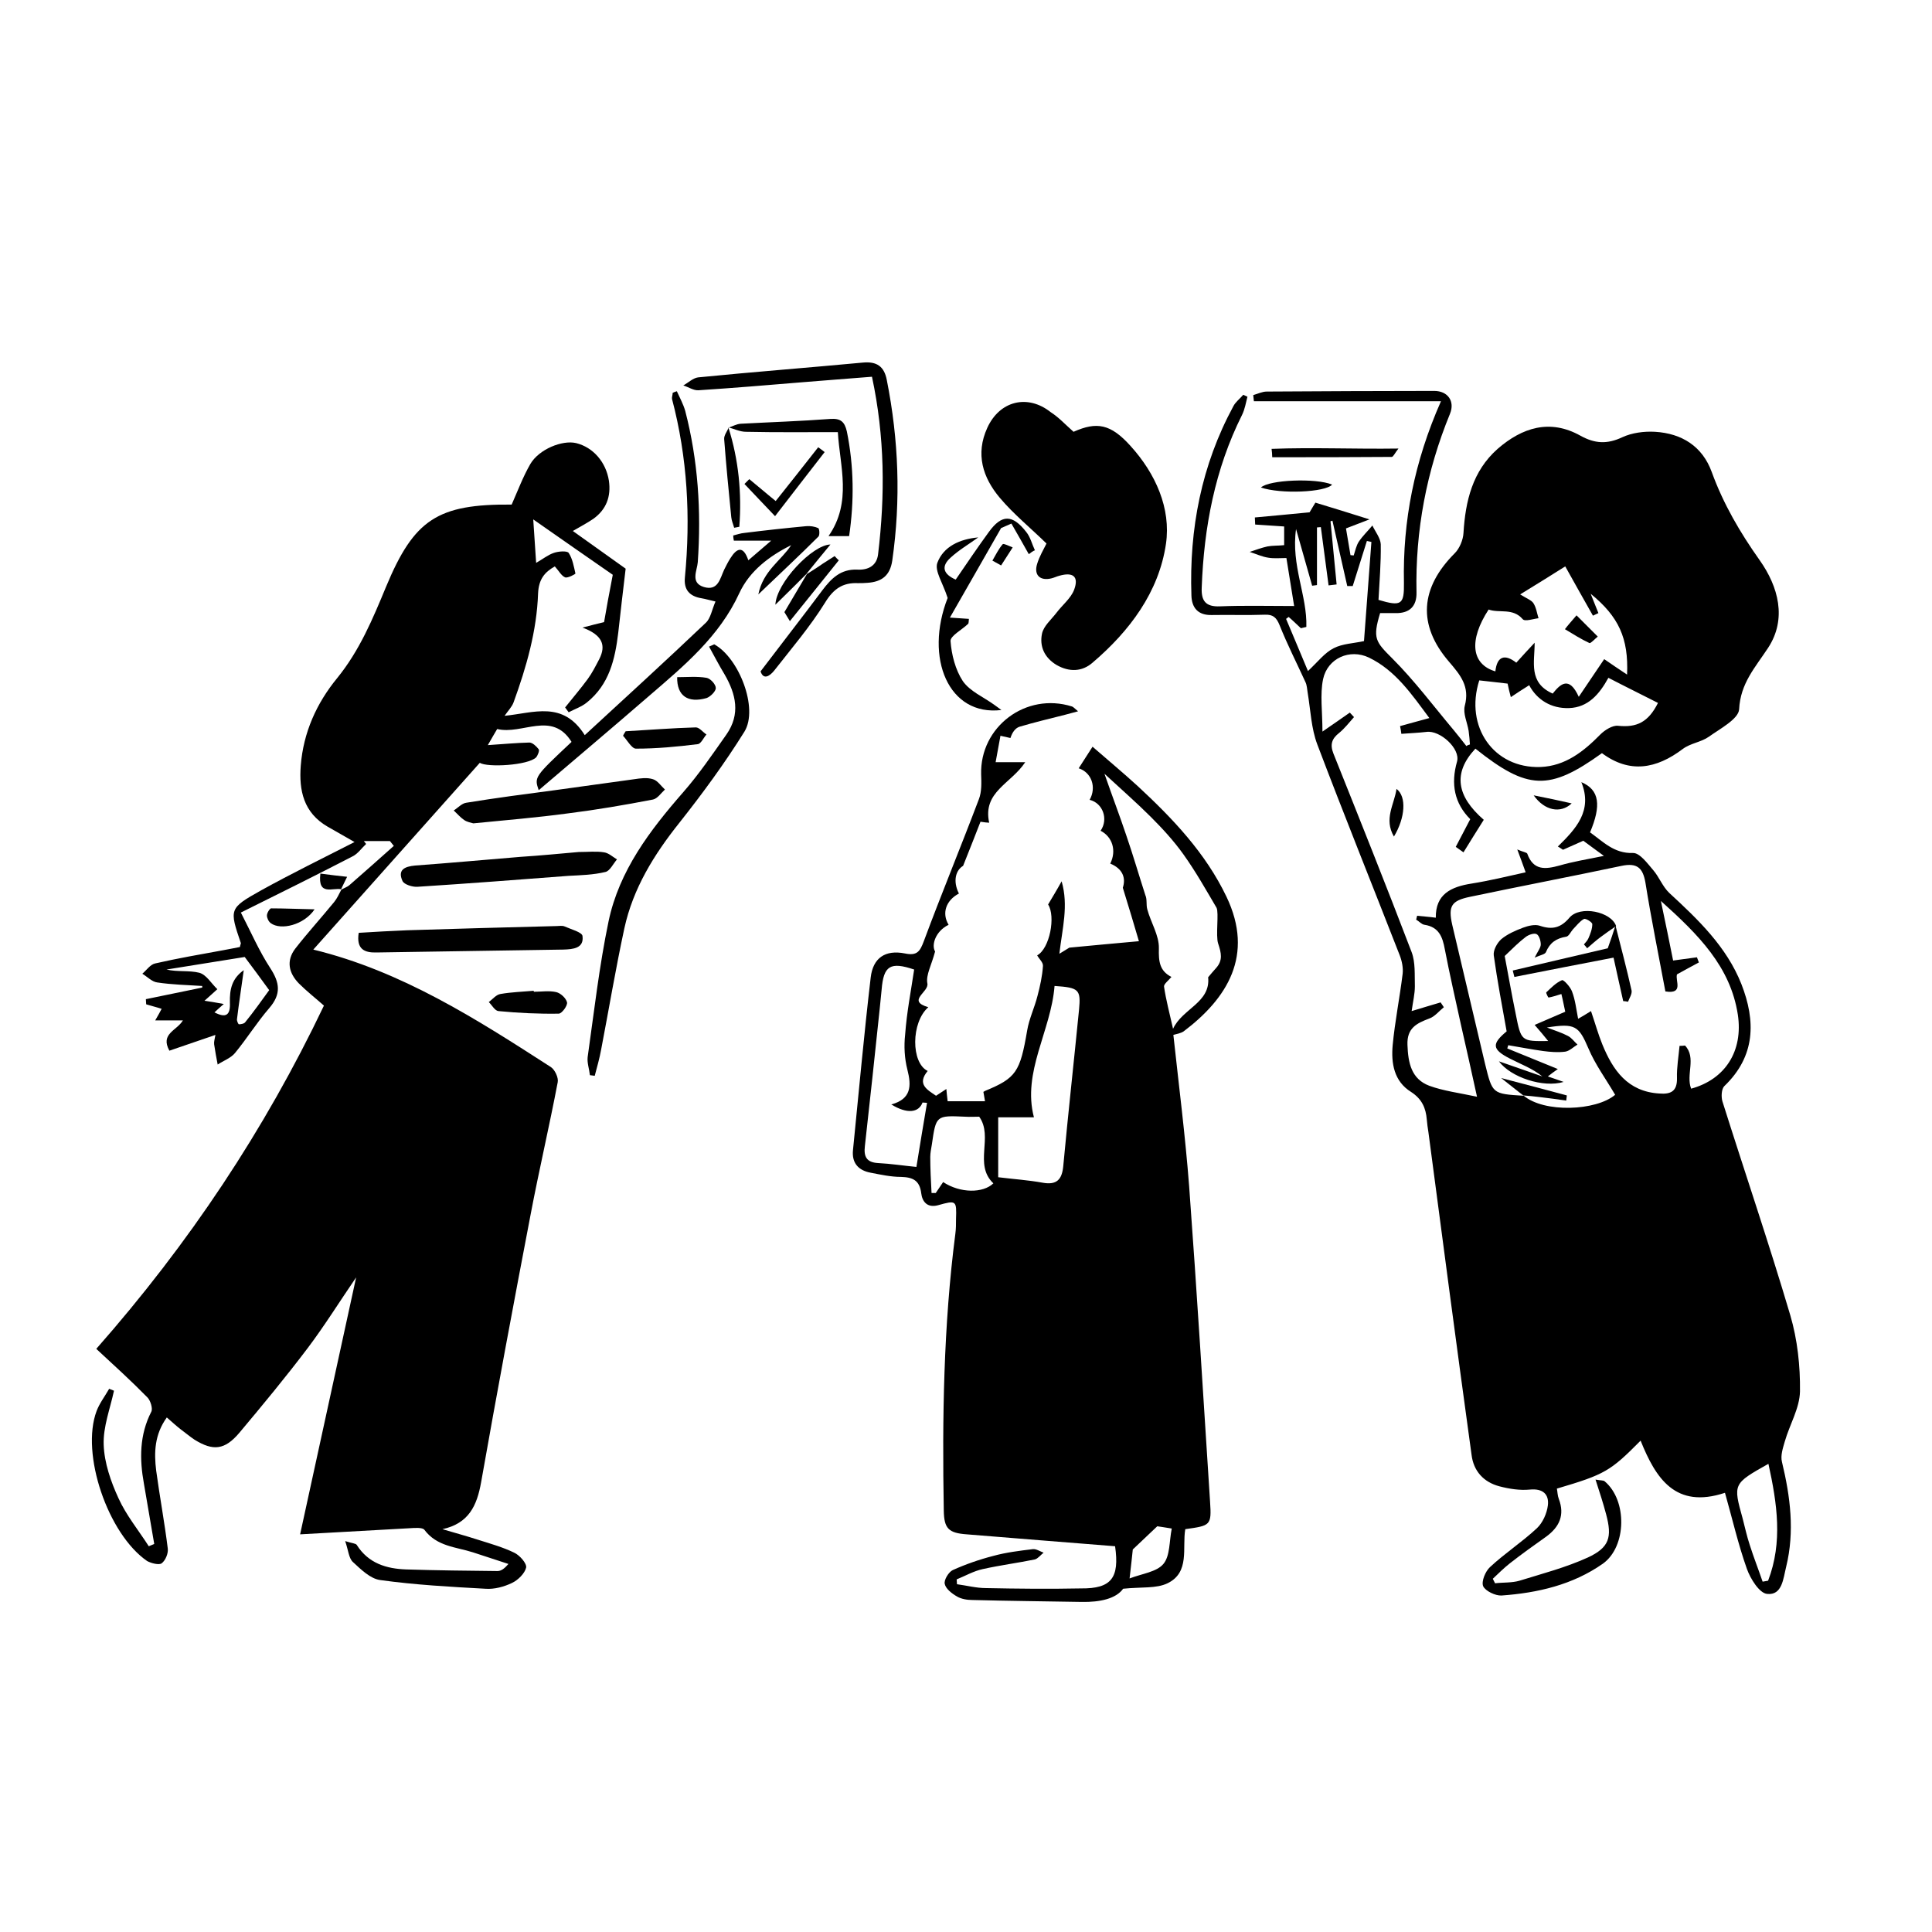 <?xml version="1.0" encoding="utf-8"?>
<!-- Generator: Adobe Illustrator 26.3.1, SVG Export Plug-In . SVG Version: 6.00 Build 0)  -->
<svg version="1.1" id="圖層_1" fill="#000" xmlns="http://www.w3.org/2000/svg" xmlns:xlink="http://www.w3.org/1999/xlink" x="0px" y="0px"
	 viewBox="0 0 600 600" style="enable-background:new 0 0 600 600;" xml:space="preserve">
	 	<style>
    @media (prefers-color-scheme:dark){:root{filter:invert(100%)}}
  	</style>
<path d="M456.5,231.2c-0.1-1.4-0.2-2.8-0.4-4.2c-0.4-2.6-1.8-5.4-1.2-7.8c1.6-6-1.3-9.5-4.9-13.7c-9.9-11.5-8.9-23,1.8-33.7
	c1.5-1.5,2.6-4.2,2.7-6.3c0.6-9.9,2.8-19.2,10.6-26.1c7.6-6.6,16.2-9.4,25.7-4.1c4.5,2.5,8.3,2.7,13,0.5c3-1.4,6.8-1.9,10.2-1.7
	c8.3,0.5,14.7,4.5,17.6,12.5c3.6,9.9,8.8,18.8,14.9,27.4c5.8,8.2,8.5,18.2,2.6,27.2c-4,6.1-8.6,11-9,19.1c-0.2,3-5.9,6-9.4,8.5
	c-2.4,1.7-5.7,2-8.1,3.8c-8.2,6.2-16.5,7.7-25.1,1.3c-16.4,11.8-23.1,11.5-39.3-1.4c-7.1,7.6-5.8,14.8,2.6,22.1
	c-2.1,3.3-4.2,6.7-6.3,10.1c-0.8-0.6-1.6-1.1-2.4-1.7c1.4-2.7,2.9-5.5,4.5-8.6c-4.9-4.9-6.1-10.9-4.1-17.9c1.1-4-5.3-9.8-9.5-9.2
	c-2.6,0.3-5.2,0.4-7.8,0.6c-0.1-0.8-0.2-1.6-0.4-2.4c2.8-0.8,5.5-1.5,9.1-2.5c-5.5-7.4-10.5-14.8-18.8-18.8
	c-5.9-2.8-12.8,0.2-14.2,6.7c-1,4.8-0.2,10-0.2,16.3c3.8-2.6,6.2-4.3,8.5-5.9c0.4,0.5,0.9,0.9,1.3,1.4c-1.5,1.7-2.9,3.5-4.6,4.9
	c-2.3,1.8-2.9,3.6-1.8,6.4c8.2,20.5,16.4,41,24.3,61.7c1.2,3.2,0.9,7,1,10.6c0,2.4-0.6,4.8-1,7.7c3.4-1,6.2-1.9,9-2.7
	c0.3,0.5,0.7,1,1,1.5c-1.5,1.2-2.8,2.9-4.5,3.5c-4,1.5-7,3-6.8,8.2c0.2,5.6,1.2,10.6,6.8,12.7c4.4,1.6,9.2,2.2,14.8,3.4
	c-1.8-8.3-3.4-15.3-5-22.4c-1.7-7.8-3.5-15.6-5-23.4c-0.7-3.8-1.8-6.9-6.3-7.6c-0.9-0.1-1.7-1.1-2.6-1.6c0.1-0.4,0.2-0.8,0.3-1.2
	c1.8,0.2,3.6,0.3,5.8,0.6c-0.1-7.3,4.7-9.6,11.1-10.6c5.6-0.9,11-2.2,16.8-3.5c-0.8-2.3-1.5-4.1-2.6-7.1c1.8,0.8,2.9,0.9,3.1,1.3
	c1.9,5.3,5.6,4.9,10,3.7c4.1-1.2,8.4-1.9,13.8-3c-2.7-2-4.6-3.4-6.4-4.7c-2.3,1-4.3,1.9-6.3,2.8c-0.5-0.3-1-0.7-1.6-1
	c5.6-5.5,10.9-11.1,7.3-20c5.7,2.4,6.2,7.3,2.7,15.6c4,2.8,7.4,6.6,13.3,6.4c2.1-0.1,4.5,3.2,6.3,5.3c1.9,2.2,2.9,5.1,5,7.1
	c9,8.3,17.8,16.7,22.4,28.3c4.5,11.5,4.4,22.4-5.3,31.7c-0.9,0.9-1,3.3-0.6,4.7c7,22.2,14.5,44.2,21.1,66.5c2.2,7.5,3.1,15.7,3,23.6
	c-0.1,5.2-3.2,10.3-4.7,15.5c-0.6,2.1-1.4,4.4-0.9,6.4c2.6,10.8,4,21.6,1.3,32.6c-0.9,3.6-1.2,8.9-5.9,8.4c-2.4-0.2-5.2-4.7-6.3-7.8
	c-2.7-7.6-4.5-15.5-6.8-23.6c-15.4,5.1-21.5-4.5-26.2-16.2c-9.4,9.5-11.1,10.5-26,14.9c0.2,1,0.2,2.2,0.6,3.2
	c1.9,5,0.2,8.7-3.9,11.7c-3.8,2.7-7.6,5.4-11.3,8.3c-1.9,1.5-3.6,3.2-5.3,4.8c0.2,0.5,0.5,0.9,0.7,1.4c2.5-0.3,5.2-0.1,7.6-0.8
	c7.1-2.2,14.4-4.1,21.2-7.2c6.7-3.1,7.6-6.3,5.7-13.4c-0.9-3.4-2-6.8-3.3-10.8c1.7,0.3,2.4,0.2,2.8,0.5c7.1,5.9,6.9,20.3-0.5,25.6
	c-9.4,6.6-20.3,9.1-31.5,9.9c-1.9,0.1-5-1.4-5.7-2.9c-0.6-1.5,0.7-4.6,2.1-5.9c4.6-4.3,10-7.8,14.6-12.1c1.8-1.7,3.1-4.6,3.4-7.1
	c0.4-3.4-1.5-5.3-5.6-4.9c-3.1,0.3-6.3-0.2-9.4-1c-5-1.3-8.1-4.8-8.7-9.8c-4.6-33.4-9-66.8-13.4-100.2c-0.2-1.3-0.4-2.6-0.5-3.9
	c-0.3-3.6-1.5-6.4-4.9-8.6c-5.3-3.3-6.2-8.9-5.7-14.5c0.7-7.4,2.2-14.8,3.1-22.2c0.2-1.8-0.2-3.9-0.9-5.7
	c-8.5-21.8-17.3-43.6-25.6-65.5c-1.9-5-2.1-10.7-3-16.1c-0.2-1.1-0.2-2.3-0.7-3.3c-2.7-5.9-5.6-11.6-8-17.6c-1-2.5-2.1-3.4-4.6-3.3
	c-5.5,0.2-11,0-16.5,0.1c-4.2,0.1-6.2-2.2-6.3-6.1c-0.7-20.6,3.1-40.4,13-58.7c0.7-1.4,2.1-2.4,3.1-3.6c0.4,0.2,0.9,0.4,1.3,0.6
	c-0.5,1.9-0.8,3.9-1.7,5.7c-8.4,16.8-11.8,34.8-12.5,53.5c-0.2,4.2,1.2,6.1,5.7,5.9c7.4-0.3,14.9-0.1,23-0.1
	c-0.9-5.5-1.6-10-2.4-14.9c-2,0-3.8,0.2-5.6-0.1c-2-0.3-3.9-1.2-5.8-1.8c1.8-0.6,3.7-1.3,5.5-1.7c1.6-0.3,3.3-0.2,5.2-0.4
	c0-2,0-3.7,0-5.8c-3.1-0.2-6-0.4-9-0.6c0-0.7-0.1-1.4-0.1-2.2c5.4-0.5,10.9-1,17-1.6c0.5-0.8,1.4-2.4,1.8-3
	c5.6,1.7,10.5,3.2,16.8,5.2c-2.9,1.1-4.7,1.8-7.3,2.8c0.4,2.4,0.9,5.3,1.4,8.3c0.3,0,0.7,0.1,1,0.1c0.5-1.5,0.8-3.1,1.6-4.3
	c1.2-1.8,2.8-3.3,4.2-5c0.9,1.9,2.5,3.9,2.6,5.8c0.1,5.8-0.4,11.6-0.7,17.3c7.1,2.1,8,1.5,7.9-5.3c-0.4-19.2,3.2-37.6,11.5-56.4
	c-19.9,0-39,0-58.1,0c-0.1-0.6-0.1-1.3-0.2-1.9c1.4-0.4,2.8-1.1,4.2-1.1c17.3-0.1,34.7-0.2,52-0.2c4.2,0,6.5,3.2,4.9,7.1
	c-7.3,17.8-10.8,36.3-10.4,55.5c0.1,4.2-2.1,6.5-6.5,6.4c-1.6,0-3.3,0-4.8,0c-2.4,7.9-1.4,8.9,3.8,14.1c6.9,6.9,12.8,14.8,19.1,22.3
	c1.3,1.6,2.6,3.2,3.9,4.9C455.6,231.5,456.1,231.3,456.5,231.2z M473.2,340.3l-0.1-0.1c6.4,5.5,22.6,4.8,28.5-0.2
	c-2.8-4.8-6.2-9.4-8.3-14.4c-3-7-4.1-7.9-12.9-6.5c2.6,1,4.6,1.6,6.5,2.6c1.2,0.6,2,1.8,3,2.7c-1.3,0.8-2.5,2-3.8,2.2
	c-2.3,0.3-4.6,0.1-6.9-0.2c-3.6-0.5-7.2-1.2-10.8-1.8c-0.1,0.3-0.2,0.7-0.3,1c5.1,2.1,10.3,4.2,15.7,6.4c-1.3,0.9-2.1,1.5-3.1,2.3
	c1.7,0.6,3,1,4.9,1.7c-6.3,1.9-16.4-1.4-20.1-6.4c4.7,1.6,9.1,3.2,13.5,4.7c-3.1-2.5-6.7-3.8-10-5.5c-5.7-2.9-5.8-4.6-1.1-8.5
	c-1.4-7.8-2.9-15.7-4-23.6c-0.2-1.6,1-3.8,2.3-5c1.9-1.6,4.4-2.7,6.8-3.6c1.6-0.6,3.7-1.1,5.2-0.6c3.8,1.3,6.5,0.7,9.2-2.5
	c3.3-3.9,13-1.9,14.5,2.6l0,0c-1.6,1.1-3.2,2.2-4.8,3.4c-1.5,1.1-2.8,2.3-4.2,3.5c-0.3-0.4-0.6-0.8-1-1.2c0.5-0.6,1.1-1.2,1.4-1.9
	c0.6-1.4,1.2-2.9,1.2-4.4c0-0.6-2.1-1.9-2.6-1.6c-1.3,0.7-2.3,2.1-3.4,3.2c-0.7,0.8-1.3,2.2-2.1,2.3c-3.1,0.5-5.1,1.9-6.3,4.8
	c-0.3,0.7-1.7,0.9-3.5,1.7c1-2,1.9-3.1,1.9-4.1c0-1.1-0.5-2.8-1.3-3.2c-0.8-0.4-2.5,0.2-3.4,0.9c-2.1,1.6-3.9,3.4-6.5,5.9
	c1,5.2,2.1,11.6,3.4,17.9c1.7,8.6,1.7,8.6,10.1,8.5c-1.2-1.5-2.7-3.3-4.2-5c3-1.3,6-2.6,9.5-4.1c-0.3-1.3-0.7-3.5-1.2-5.5
	c-1.6,0.5-2.8,0.9-4,1.1c-0.1,0-0.8-1.4-0.7-1.6c1.5-1.4,3-3,4.9-3.8c0.5-0.2,2.6,2.1,3.1,3.5c1,2.6,1.3,5.4,1.9,8.5
	c1.4-0.8,2.4-1.4,4-2.4c1.3,3.8,2.2,7.1,3.5,10.3c3.3,8.1,7.9,14.7,17.7,15.3c3.6,0.3,5.6-0.7,5.5-4.8c-0.1-3.3,0.5-6.7,0.8-10
	c0.6,0,1.1,0,1.7-0.1c3.6,3.8,0.2,9.1,1.9,13.4c10.6-2.9,16.2-11.7,14.5-23c-2.3-14.9-12.2-24.8-23.9-35.3
	c1.5,7.2,2.7,12.9,3.8,18.5c3.1-0.4,5.2-0.7,7.4-1c0.2,0.5,0.4,1.1,0.6,1.6c-2.2,1.2-4.5,2.4-6.8,3.7c-0.6,2,2.2,6.2-3.6,5.3
	c-2.1-11.3-4.4-22.5-6.2-33.8c-0.8-4.6-2.6-6.2-7.4-5.2c-15.6,3.3-31.3,6.3-47,9.6c-5.9,1.2-6.9,2.9-5.6,8.7
	c3.4,14.4,6.8,28.8,10.2,43.2C463.5,339.7,463.4,339.7,473.2,340.3z M505.3,209.5c0.5-11.3-2.6-18-11.3-25.1c0.9,2.2,1.6,4.1,2.4,6
	c-0.6,0.3-1.1,0.5-1.7,0.8c-2.7-4.8-5.5-9.7-8.6-15.3c-4.1,2.6-8.8,5.5-14,8.7c2.1,1.3,3.5,1.8,4.1,2.7c0.9,1.4,1.1,3.1,1.6,4.7
	c-1.7,0.2-4.2,1.1-4.9,0.3c-3.1-3.6-7.2-1.8-10.6-3c-6.2,9.5-5.4,17,2.1,19.2c0.5-4.7,2.9-5.5,6.5-2.7c2-2.2,3.8-4.2,5.7-6.2
	c0,6.1-2,12.4,5.6,15.8c2.4-3,5.1-5.6,8.1,1c3-4.5,5.5-8.1,7.9-11.7C500.5,206.3,502.6,207.7,505.3,209.5z M468.2,212.3
	c-2.8-0.3-5.8-0.7-8.8-1c-4.6,14.4,4.5,27.4,19,26.9c7.7-0.3,13.4-4.8,18.6-10.1c1.4-1.4,3.8-2.9,5.5-2.7c5.8,0.6,9.4-1.1,12.4-7.1
	c-5.1-2.6-10.2-5.1-15.4-7.8c-2.8,5.1-6.3,9.2-12.2,9.4c-5.6,0.2-10-2.6-12.4-7.1c-2.1,1.3-3.9,2.5-5.7,3.7
	C468.8,215.1,468.5,213.7,468.2,212.3z M406.2,208.4c3.1-2.9,5.2-5.7,8-7.1c2.7-1.4,6.2-1.5,9.4-2.2c0.8-10.2,1.5-20.5,2.3-30.8
	c-0.5-0.1-0.9-0.2-1.4-0.3c-1.5,4.7-2.9,9.3-4.4,14c-0.6,0-1.1,0-1.7,0c-1.5-6.8-3.1-13.5-4.6-20.3c-0.2,0.1-0.4,0.1-0.6,0.2
	c0.6,6.5,1.3,13.1,1.9,19.6c-0.8,0.1-1.7,0.2-2.5,0.3c-0.8-6-1.6-12.1-2.4-18.1c-0.4,0-0.8,0.1-1.2,0.1c0,6,0,12,0,17.9
	c-0.5,0.1-1,0.1-1.5,0.2c-1.5-5.4-3.1-10.8-5-17.6c-1.6,11.3,3.5,20.7,3.2,30.4c-0.6,0.1-1.1,0.3-1.7,0.4c-1.3-1.2-2.5-2.4-3.8-3.5
	c-0.3,0.2-0.5,0.4-0.8,0.6C401.6,197.5,403.9,202.8,406.2,208.4z M547.4,491.2c0.6-0.1,1.1-0.2,1.7-0.3c4.6-12,2.8-24,0.1-36.3
	c-11,6.2-11,6.2-8,17c0.7,2.7,1.3,5.5,2.2,8.2C544.6,483.6,546.1,487.4,547.4,491.2z"/>
<path d="M106,276.3c0.8-0.5,1.8-0.8,2.5-1.4c4.6-4,9.2-8.1,13.8-12.2c-0.4-0.5-0.8-1-1.2-1.5c-2.7,0-5.4,0-8.1,0
	c0.2,0.3,0.5,0.6,0.7,0.9c-1.4,1.3-2.6,3.1-4.3,3.9c-11.2,5.8-22.5,11.4-34.6,17.4c3.2,6.2,5.7,12,9.1,17.2c3,4.6,3.5,8.1-0.3,12.5
	c-3.8,4.4-6.9,9.4-10.6,13.9c-1.3,1.6-3.6,2.4-5.4,3.6c-0.4-2.1-0.8-4.2-1.1-6.3c-0.1-0.8,0.2-1.6,0.4-2.9c-5,1.7-9.7,3.3-14.3,4.9
	c-2.9-5.3,2.3-6.2,4.2-9.4c-3.1,0-5.5,0-8.6,0c0.9-1.6,1.5-2.6,2-3.6c-1.5-0.5-3.2-0.9-4.8-1.4c0-0.5-0.1-1.1-0.1-1.6
	c5.8-1.2,11.7-2.4,17.5-3.6c0-0.2,0-0.3,0-0.5c-4.7-0.3-9.4-0.4-14-1.1c-1.6-0.2-3.1-1.8-4.6-2.7c1.3-1.1,2.5-2.9,4-3.2
	c7-1.6,14-2.8,21.1-4.1c1.8-0.3,3.5-0.7,5.2-1c0.1-0.6,0.3-1,0.3-1.2c-3.6-10.6-3.7-10.8,6.3-16.4c9.4-5.2,19.2-10,29-15
	c-2.8-1.6-5.6-3.2-8.4-4.8c-7.4-4.3-8.9-11.2-8.3-18.9c0.8-10.3,4.9-19.4,11.3-27.2c7-8.6,11.1-18.5,15.2-28.4
	c8.7-20.9,16-25.7,39-25.5c1.9-4.3,3.5-8.6,5.8-12.6c2.7-4.6,9.9-7.5,14.2-6.5c5.3,1.3,9.3,5.9,10.2,11.7c0.7,4.9-0.8,8.9-4.8,11.8
	c-1.9,1.3-4,2.4-6.4,3.8c5.8,4.1,11.3,8.1,16.4,11.7c-0.8,6.8-1.6,13.4-2.3,19.9c-1,8.3-2.8,16.1-9.8,21.7c-1.6,1.3-3.7,2-5.6,3
	c-0.4-0.5-0.7-1-1.1-1.5c2.3-2.9,4.8-5.8,7-8.8c1.4-1.9,2.5-4.1,3.6-6.2c2.2-4.3,1-7.5-5.2-9.8c3-0.8,4.6-1.2,6.7-1.7
	c0.7-4.1,1.6-9.1,2.7-14.7c-7.6-5.3-15.6-10.8-24.7-17.2c0.4,5.5,0.6,9.4,0.9,13.5c2.1-1.2,3.7-2.5,5.5-3.1c1.4-0.5,4.1-0.7,4.6,0
	c1.2,1.8,1.6,4.2,2.1,6.4c0,0.2-2.4,1.5-3.2,1.2c-1.2-0.5-2-2.1-3.2-3.4c-3.2,1.8-5,4-5.2,8.4c-0.4,11.6-3.6,22.8-7.6,33.8
	c-0.5,1.4-1.7,2.6-2.8,4.2c9.1-0.9,18.1-4.8,24.9,6c12.7-11.7,25.3-23.2,37.6-34.9c1.5-1.4,1.9-4.1,3-6.6c-1.8-0.4-3.1-0.8-4.3-1
	c-3.7-0.6-5.6-2.6-5.2-6.5c1.8-18.7,0.8-37.2-4-55.4c-0.1-0.6,0.2-1.2,0.2-1.9c0.4-0.2,0.9-0.4,1.3-0.5c0.9,2,2,4,2.6,6.1
	c4,15.4,5,31.1,3.9,47c-0.2,2.6-2.4,6.4,1.9,7.7c4.4,1.3,5-2.6,6.3-5.4c0.6-1.2,1.2-2.4,1.9-3.5c2-3.2,4-4.1,5.6,0.6
	c2.2-1.9,4.2-3.6,7.1-6.1c-4.5,0-8,0-11.6,0c-0.1-0.5-0.2-1.1-0.2-1.6c1.2-0.3,2.3-0.7,3.5-0.8c6.4-0.8,12.8-1.5,19.2-2.1
	c1.2-0.1,2.6,0.1,3.7,0.6c0.4,0.2,0.5,2.1,0.1,2.6c-5.8,5.8-11.8,11.4-18.7,18c1.5-7.4,7.1-10.5,10.2-15.3
	c-6.8,3.4-12.9,8-16.1,14.9c-6.2,13.5-17.2,22.6-28,31.9c-11.3,9.8-22.7,19.4-34.3,29.3c-1.4-4.1-1.4-4.1,10.2-15
	c-6.1-9.8-15.3-2.1-23.1-4c-0.8,1.4-1.8,3-2.9,5c4.7-0.3,8.8-0.7,12.9-0.8c1,0,2.2,1.2,2.9,2.1c0.3,0.4-0.3,1.9-0.8,2.5
	c-2.5,2.5-15.1,3.2-17.5,1.7c-17.2,19.3-34.3,38.5-51.7,58c27.5,6.7,50.7,21.6,73.8,36.5c1.2,0.8,2.4,3.3,2.1,4.7
	c-2.6,13.7-5.8,27.3-8.4,41c-5.3,27.7-10.5,55.5-15.4,83.3c-1.3,7.2-3.8,12.7-12,14.5c3.7,1.1,7.4,2.1,11.1,3.3
	c3.8,1.2,7.7,2.3,11.2,4c1.7,0.8,3.9,3.3,3.7,4.6c-0.4,1.8-2.5,3.9-4.4,4.8c-2.5,1.2-5.5,2-8.2,1.8c-10.9-0.6-21.9-1.2-32.7-2.7
	c-3.1-0.4-6-3.3-8.5-5.6c-1.3-1.2-1.4-3.6-2.4-6.5c2.2,0.7,3.3,0.7,3.6,1.2c3.6,5.7,9.2,7.4,15.4,7.6c9.4,0.3,18.9,0.4,28.3,0.5
	c1.1,0,2.1-0.7,3.4-2.2c-3.7-1.2-7.4-2.4-11-3.6c-5.3-1.7-11.2-1.8-15.1-7c-0.6-0.8-3-0.6-4.6-0.5c-10.9,0.6-21.9,1.2-34,1.9
	c5.9-27.1,11.6-53.1,17.4-79.8c-5.2,7.6-9.8,15-15,21.9c-6.8,9-14,17.7-21.3,26.4c-4.5,5.3-8.1,5.7-13.9,2.1c-1.5-1-2.9-2.2-4.4-3.3
	c-1.4-1.1-2.7-2.3-4.2-3.6c-3.8,5.3-4,10.8-3.3,16.5c1.1,8.1,2.6,16.1,3.6,24.2c0.2,1.5-0.7,3.7-1.9,4.6c-0.8,0.6-3.2,0-4.5-0.7
	C33.5,476.4,25,451.5,30,438.2c0.9-2.4,2.6-4.6,3.9-6.9c0.5,0.2,1,0.4,1.5,0.6c-1.2,5.6-3.4,11.2-3.2,16.8
	c0.2,5.6,2.2,11.4,4.6,16.6c2.4,5.3,6.2,9.9,9.4,14.9c0.6-0.2,1.1-0.5,1.7-0.7c-1.1-6.2-2.1-12.5-3.2-18.7
	c-1.4-7.7-1.4-15.2,2.3-22.4c0.5-1-0.3-3.5-1.2-4.4c-5.1-5.2-10.5-10.1-15.9-15.1c28.9-32.8,52.3-68,70.7-106.6
	c-2.6-2.3-5.4-4.5-7.8-6.9c-3.1-3.2-4-7-1.1-10.8c3.9-5,8.1-9.6,12.1-14.5c0.9-1.1,1.5-2.5,2.2-3.8L106,276.3z M83.6,307.5
	c-2.7-3.7-5.1-7-7.6-10.3c-8.1,1.3-16.2,2.6-24.3,3.9c3.5,0.8,7,0.2,10.2,1c2.2,0.6,3.7,3.3,5.6,5.1c-1.4,1.3-2.9,2.6-4,3.6
	c1.4,0.2,3.4,0.5,6,1c-1.3,1.1-2,1.8-2.9,2.6c3.5,1.8,5,1,4.8-3.1c-0.1-4,0.6-7.4,4.3-10c-0.7,5.2-1.5,10.2-2.1,15.2
	c-0.1,0.5,0.4,1.6,0.6,1.6c0.7,0,1.7-0.2,2-0.7C78.8,314.2,81.2,310.8,83.6,307.5z"/>
<path d="M346.3,480.2c-15.6-1.2-30.9-2.5-46.1-3.7c-5.6-0.4-7-1.8-7.1-7.3c-0.5-28.8-0.1-57.5,3.6-86.1c0.2-1.5,0.2-3,0.2-4.5
	c0.2-5.8,0.1-5.9-5.6-4.3c-3.4,0.9-4.9-1.2-5.2-3.7c-0.5-4.1-2.7-5-6.3-5.1c-3.1,0-6.3-0.7-9.4-1.3c-3.8-0.7-5.9-3-5.5-7
	c1.8-17.9,3.4-35.7,5.5-53.6c0.7-6.1,4.5-8.7,10.6-7.5c3.8,0.8,4.7-0.6,5.9-3.8c5.5-14.8,11.5-29.3,17.1-44.1
	c0.9-2.3,0.8-5.2,0.7-7.7c-0.4-14.8,13.9-25.6,28.2-21.1c0.4,0.1,0.8,0.6,1.9,1.5c-1.8,0.5-3,0.8-4.1,1.1c-4.7,1.2-9.4,2.3-14.1,3.7
	c-1.2,0.4-2.2,1.6-2.8,3.5c-0.9-0.2-1.8-0.4-3.1-0.7c-0.5,2.8-1,5.5-1.5,8.2c2.8,0,5.7,0,9.2,0c-4.4,6.7-13.3,9.2-11.2,18.8
	c-0.5,0-1.4-0.1-2.7-0.3c-1.5,3.8-3.1,8-5.4,13.7c-2.2,1.3-3.3,4.6-1.3,8.6c-4,2.1-5.4,6.1-3.2,9.7c-4.1,2-5.4,6.3-4.2,8.3
	c-1.1,4.2-2.9,7.3-2.4,9.9c0.6,2.7-6.6,5.4,0.3,7.4c-5.4,4.7-5.4,17.3-0.2,19.8c-3.4,4.1-0.2,5.8,2.6,7.7c1.1-0.7,2.1-1.4,3.2-2.1
	c0.1,1.1,0.2,2.2,0.4,3.8c3.6,0,7.5,0,11.6,0c-0.2-1.4-0.4-2.2-0.5-2.9c0.2-0.1,0.3-0.2,0.5-0.3c9.7-4,10.9-5.9,13.1-18.8
	c0.6-3.6,2.3-7.1,3.2-10.7c0.8-3,1.5-6.2,1.7-9.3c0.1-1.1-1.2-2.2-1.8-3.3c3.9-2.1,5.8-12.1,3.4-15.8c1.3-2.2,2.6-4.3,4.2-7.2
	c2.2,7.6,0.2,14.6-0.7,22.5c1.6-1,2.6-1.6,3.1-1.9c7.1-0.7,14.1-1.3,21.6-2c-1.6-5.5-3-10.1-5-16.6c1-3,0-5.9-3.9-7.5
	c2-4,0.7-8.3-3-10.2c2.5-3.6,0.7-8.6-3.4-9.6c2.2-3.9,0.6-8.5-3.4-9.8c1.2-1.9,2.5-3.9,4.3-6.7c4.7,4.1,9.4,8,14,12.2
	c10.9,10.1,21.1,20.8,27.6,34.4c8.7,18.2,0.2,31.6-13.3,41.8c-0.9,0.6-2.1,0.8-3.2,1.1c1.7,15.7,3.7,31.3,4.9,47
	c2.4,32.6,4.4,65.3,6.5,98c0.5,7.4,0.1,7.4-7.7,8.5c-1,5.8,1.5,13.4-5.5,16.8c-3.5,1.7-8.1,1.1-13.8,1.7c-2.2,3.1-7.2,4.2-12.8,4.1
	c-11.3-0.2-22.6-0.3-34-0.6c-1.6,0-3.5-0.3-4.8-1.1c-1.6-0.9-3.5-2.4-3.8-3.9c-0.3-1.2,1.2-3.7,2.5-4.3c4-1.8,8.3-3.3,12.6-4.4
	c4-1.1,8.2-1.6,12.3-2.1c1-0.1,2.2,0.7,3.3,1.1c-0.9,0.7-1.7,1.8-2.7,2.1c-5.4,1.1-10.8,1.8-16.2,3c-2.8,0.6-5.4,2.1-8.1,3.2
	c0,0.5,0.1,1,0.1,1.5c3,0.4,6,1.2,9,1.2c9.8,0.2,19.6,0.3,29.5,0.1C345.2,493.4,347.7,490,346.3,480.2z M375.2,303.5
	c0.9-1.1,1.7-2,2.5-2.9c2.1-2.4,1.6-4.6,0.6-7.6c-0.8-2.4,0.3-9.6-0.5-11.1c-3.3-5.6-6.5-11.3-10.3-16.6c-3-4.2-6.5-8-10.1-11.6
	c-4.4-4.4-9.1-8.5-14.4-13.4c2.5,7.2,4.8,13.2,6.8,19.2c2.1,6.1,3.9,12.3,5.9,18.5c0.6,1.3,0.2,3,0.6,4.4c1.1,4.1,3.7,8.1,3.6,12.1
	c-0.1,4.1,0.2,7,3.9,8.9c-0.9,1.1-2.4,2.2-2.3,3c0.6,4.1,1.7,8.2,2.8,13.1C367.2,313.2,376,311.4,375.2,303.5z M327.5,306.2
	c-1.1,14-10.1,26.7-6.4,40.8c-3.7,0-7.6,0-11.1,0c0,6.9,0,12.6,0,18.6c4.9,0.6,9.4,0.9,13.8,1.7c4.4,0.8,6-1,6.4-5.1
	c1.5-16.2,3.3-32.4,4.9-48.6C335.7,307.3,335.1,306.7,327.5,306.2z M283.9,301.1c-7.4-2.5-9.5-1.2-10.1,6.2c-0.2,2-0.4,4-0.6,6
	c-1.5,14.2-3,28.4-4.6,42.6c-0.4,3.3,0.5,5.1,4.1,5.3c3.9,0.2,7.8,0.8,11.9,1.2c1.1-6.9,2.2-13.4,3.3-19.9c-0.5,0-0.9-0.1-1.4-0.1
	c-1.2,3.2-4.8,3.6-9.7,0.6c6.2-1.7,6.3-5.7,5-10.8c-0.9-3.5-1.1-7.3-0.7-10.9C281.6,314.4,282.9,307.8,283.9,301.1z M292.9,367.1
	c5.3,3.5,12.4,3.5,15.6,0.4c-6.2-5.9,0.1-14.4-4.4-20.7c-1.4,0-2.9,0.1-4.4,0c-9-0.4-9-0.4-10.3,8.6c-0.2,1.3-0.5,2.6-0.5,3.9
	c0,3.7,0.2,7.5,0.4,11.2c0.4,0,0.9,0,1.3,0C291.4,369.3,292.2,368.1,292.9,367.1z M359.4,474c-2.7,2.6-4.9,4.6-7.6,7.2
	c-0.2,2.2-0.6,5.4-1,9c3.9-1.5,8.4-2,10.5-4.5c2.1-2.5,1.8-7,2.6-11C361.6,474.3,360,474.1,359.4,474z"/>
<path d="M333.4,134.1c7.2-3.2,11.5-2.5,17.7,4.4c7.8,8.6,12.6,19.4,11,30.4c-2.2,15-11.3,27.1-22.8,36.9c-3.2,2.8-7.2,3-11.2,0.7
	c-3.8-2.3-5.3-5.8-4.5-9.7c0.5-2.4,2.9-4.4,4.5-6.5c1.8-2.4,4.5-4.5,5.5-7.2c1.5-4.1-0.4-5.5-4.6-4.3c-0.8,0.2-1.6,0.6-2.4,0.8
	c-3.6,0.9-5.6-1-4.5-4.5c0.7-2.3,2-4.5,2.9-6.3c-4.9-4.8-10.2-9.1-14.5-14.2c-5.3-6.3-7.6-13.6-3.9-21.7c3.8-8.4,12.5-10.6,19.7-4.9
	C328.8,129.6,330.8,131.8,333.4,134.1z"/>
<path d="M236.2,208.5c6.6-8.7,13-16.9,19.2-25.2c2.8-3.7,5.7-6.6,10.8-6.4c3.4,0.2,6.1-1.2,6.5-4.8c2.2-18.3,2.1-36.4-1.9-55.1
	c-7.3,0.6-14.4,1.1-21.5,1.7c-10.8,0.9-21.6,1.8-32.4,2.5c-1.5,0.1-3.1-1-4.7-1.5c1.5-0.8,3-2.3,4.6-2.5c17.1-1.7,34.2-3,51.2-4.6
	c4.3-0.4,6.6,1.2,7.4,5.4c3.7,18.6,4.4,37.3,1.7,56.1c-0.7,4.7-3.3,6.6-7.7,6.9c-1,0.1-2,0.1-3,0.1c-4.7-0.2-7.6,1.8-10.2,6.1
	c-4.6,7.4-10.4,14.2-15.8,21.1C239.1,209.9,237.1,211.3,236.2,208.5z"/>
<path d="M221.8,200.1c7.7,4.2,13.8,19.9,9.4,27.1c-6.1,9.8-13,19.2-20.2,28.3c-7.9,9.9-14.4,20.4-17.1,32.8
	c-2.7,12.5-4.8,25.1-7.2,37.6c-0.5,2.8-1.3,5.5-2,8.2c-0.5-0.1-1-0.1-1.5-0.2c-0.2-1.9-0.9-3.8-0.7-5.6c2-14.1,3.6-28.3,6.5-42.2
	c3.3-15.7,12.8-28.2,23.2-40.1c4.9-5.6,9.1-11.8,13.4-17.9c4.4-6.3,3-12.5-0.6-18.7c-1.7-2.8-3.2-5.7-4.8-8.6
	C220.8,200.6,221.3,200.3,221.8,200.1z"/>
<path d="M111.4,289.7c4.9-0.3,10-0.6,15.1-0.8c15.4-0.5,30.9-0.9,46.3-1.3c0.8,0,1.8-0.2,2.5,0.1c2,0.9,5.5,1.8,5.6,3
	c0.5,3.8-2.9,4.1-5.9,4.2c-19.4,0.3-38.7,0.6-58.1,0.9C113.2,295.9,110.6,294.8,111.4,289.7z"/>
<path d="M147,255.7c-0.7-0.2-1.9-0.4-2.8-1c-1.2-0.8-2.2-2-3.3-3c1.3-0.8,2.5-2.2,3.9-2.4c9.2-1.5,18.4-2.7,27.5-3.9
	c8.2-1.1,16.4-2.3,24.6-3.4c2-0.3,4.1-0.6,5.9,0c1.4,0.4,2.5,2.1,3.7,3.2c-1.2,1.1-2.3,2.8-3.7,3.1c-8.8,1.7-17.6,3.2-26.4,4.3
	C166.8,253.9,157.1,254.7,147,255.7z"/>
<path d="M179.7,264.6c2.9,0,5.5-0.3,7.9,0.1c1.4,0.2,2.7,1.4,4,2.2c-1.2,1.4-2.2,3.6-3.6,3.9c-3.7,0.9-7.6,1-11.4,1.2
	c-15.7,1.2-31.3,2.4-47,3.4c-1.5,0.1-4.1-0.7-4.6-1.8c-1.6-3.5,0.7-4.5,3.9-4.8c10.9-0.8,21.9-1.8,32.8-2.7
	C167.9,265.7,174,265.1,179.7,264.6z"/>
<path d="M319.5,172.1c-1.8-3.2-3.6-6.4-5.4-9.5c-1.1,0.5-2.1,0.9-3.2,1.4c-5.1,8.9-10.2,17.9-15.9,27.8c3.1,0.2,4.4,0.3,5.9,0.4
	c-0.1,0.7,0,1.4-0.3,1.6c-1.9,1.8-5.5,3.7-5.4,5.3c0.3,4.2,1.5,8.9,3.8,12.4c2.2,3.2,6.5,5,9.8,7.4c0.6,0.4,1.2,0.9,2.2,1.6
	c-16.4,2-24-16.1-16.7-34.8c-1.5-4.7-4.1-8.4-3.2-10.9c1.9-5.1,7-7.4,12.7-7.9c-2.9,2.1-6,3.9-8.6,6.3c-3,2.7-2.3,5.1,1.6,6.8
	c3.5-5.1,6.8-10,10.3-14.8c4-5.5,7.3-5.5,11.6,0c1.3,1.6,1.8,3.8,2.7,5.7C320.8,171.1,320.2,171.6,319.5,172.1z"/>
<path d="M226.3,132.8c1.2-0.4,2.4-1.1,3.7-1.2c9.3-0.5,18.6-0.8,27.9-1.5c3.1-0.2,4.4,0.8,5.1,3.9c2.2,10.8,2.3,21.7,0.7,32.5
	c-2.6,0-4.7,0-6.4,0c7.4-10.6,3.5-21.8,2.9-32.3c-9.9,0-19.2,0.1-28.5-0.1c-1.9,0-3.7-0.9-5.5-1.4L226.3,132.8z"/>
<path d="M165.8,308c2.3,0,4.7-0.4,6.9,0.1c1.4,0.3,3.1,1.9,3.4,3.2c0.2,1-1.6,3.5-2.6,3.5c-6.2,0.1-12.5-0.2-18.7-0.8
	c-1.1-0.1-2-1.8-3-2.8c1.2-0.9,2.3-2.3,3.6-2.5c3.4-0.6,6.9-0.7,10.3-1C165.8,307.8,165.8,307.9,165.8,308z"/>
<path d="M194.3,227.1c7.2-0.4,14.5-1,21.8-1.2c1.1,0,2.2,1.5,3.3,2.2c-0.9,1-1.7,2.9-2.7,3c-6.4,0.8-12.8,1.4-19.2,1.4
	c-1.3,0-2.7-2.6-4-4C193.7,228,194,227.6,194.3,227.1z"/>
<path d="M394.9,139.4c12.8-0.5,25.7,0.1,39.4-0.1c-1.1,1.4-1.6,2.6-2.1,2.6c-12.4,0.1-24.7,0.1-37.1,0.1
	C395.1,141.1,395,140.2,394.9,139.4z"/>
<path d="M256.1,140.4c-5,6.4-9.9,12.8-15.4,19.9c-3.4-3.6-6.5-6.8-9.5-10c0.5-0.5,1-1,1.5-1.5c2.6,2.1,5.1,4.3,8.2,6.8
	c4.4-5.5,8.8-11.1,13.2-16.7C254.8,139.4,255.5,139.9,256.1,140.4z"/>
<path d="M250.4,178.4c1.7-1.1,3.5-2.2,5.2-3.4c1.2-0.8,2.4-1.5,3.6-2.3c0.4,0.4,0.8,0.9,1.3,1.3c-5,6.2-10,12.5-15.2,18.9
	c-0.8-1.3-1.5-2.5-1.7-2.8c2.6-4.3,4.8-8.2,7.1-12C250.5,178.2,250.4,178.4,250.4,178.4z"/>
<path d="M250.5,178.2c-3.2,3.2-6.4,6.4-9.7,9.6c0.3-6.8,11.5-18.6,17.1-18.7c-2.8,3.4-5.2,6.3-7.6,9.3
	C250.4,178.4,250.5,178.2,250.5,178.2z"/>
<path d="M226.2,132.7c3.2,10.1,4.2,20.5,3.4,30.9c-0.5,0.1-1,0.2-1.6,0.3c-0.3-1.1-0.8-2.2-0.9-3.3c-0.8-8.1-1.6-16.2-2.2-24.2
	c-0.1-1.2,0.9-2.4,1.4-3.6C226.3,132.8,226.2,132.7,226.2,132.7z"/>
<path d="M210.3,210.3c3,0,6.2-0.3,9.1,0.2c1.2,0.2,2.9,2,2.9,3.2c0,1-1.7,2.7-2.9,3.1C213.7,218.4,210.2,216.2,210.3,210.3z"/>
<path d="M97.7,282.4c-3.3,4.9-10.5,6.6-13.6,4.3c-0.7-0.5-1.2-1.6-1.2-2.4c0-0.8,0.9-2.2,1.3-2.2C88.4,282.1,92.5,282.3,97.7,282.4z
	"/>
<path d="M413.7,150.5c-2.1,2.4-16,3-22.1,0.9C394.1,149,408.7,148.4,413.7,150.5z"/>
<path d="M432.9,259.8c-3.2-5.5,0.1-9.9,0.8-14.8C436.9,247.4,436.4,254,432.9,259.8z"/>
<path d="M488.1,249.5c-3.5,3.3-8.5,2.2-11.8-2.5C480.3,247.8,484.2,248.6,488.1,249.5z"/>
<path d="M106.1,276.2c-2.6-0.7-7.5,2.3-6.6-4.9c2.9,0.4,5.6,0.7,8.3,1c-0.6,1.3-1.3,2.6-1.9,3.9C106,276.3,106.1,276.2,106.1,276.2z
	"/>
<path d="M308.2,174.1c1-1.7,1.9-3.6,3.2-5.1c0.3-0.3,2,0.6,3.1,1c-1.2,1.9-2.4,3.7-3.6,5.6C310,175.1,309.1,174.6,308.2,174.1z"/>
<path d="M501.7,287.4c1.7,6.7,3.5,13.5,5,20.2c0.2,1.1-0.7,2.4-1.1,3.5c-0.5-0.1-1-0.2-1.5-0.2c-1-4.3-1.9-8.6-3-13.5
	c-10.5,2-20.6,4-30.8,6c-0.2-0.7-0.3-1.3-0.5-2c10.1-2.4,20.2-4.7,29.5-6.9C500.3,291.8,501,289.6,501.7,287.4
	C501.7,287.5,501.7,287.4,501.7,287.4z"/>
<path d="M473.2,340.3c-2-1.5-3.9-3.1-7-5.5c7.7,2,14.1,3.7,20.4,5.4c-0.1,0.5-0.1,1.1-0.2,1.6c-2.8-0.4-5.5-0.8-8.3-1.1
	c-1.7-0.2-3.4-0.4-5-0.5C473.1,340.2,473.2,340.3,473.2,340.3z"/>
<path d="M489.6,191.1c2.6,2.6,4.6,4.6,6.6,6.6c-0.9,0.7-2.2,2.2-2.6,2c-2.6-1.2-5.1-2.8-7.6-4.3
	C486.9,194.2,487.9,193.1,489.6,191.1z"/>
</svg>
